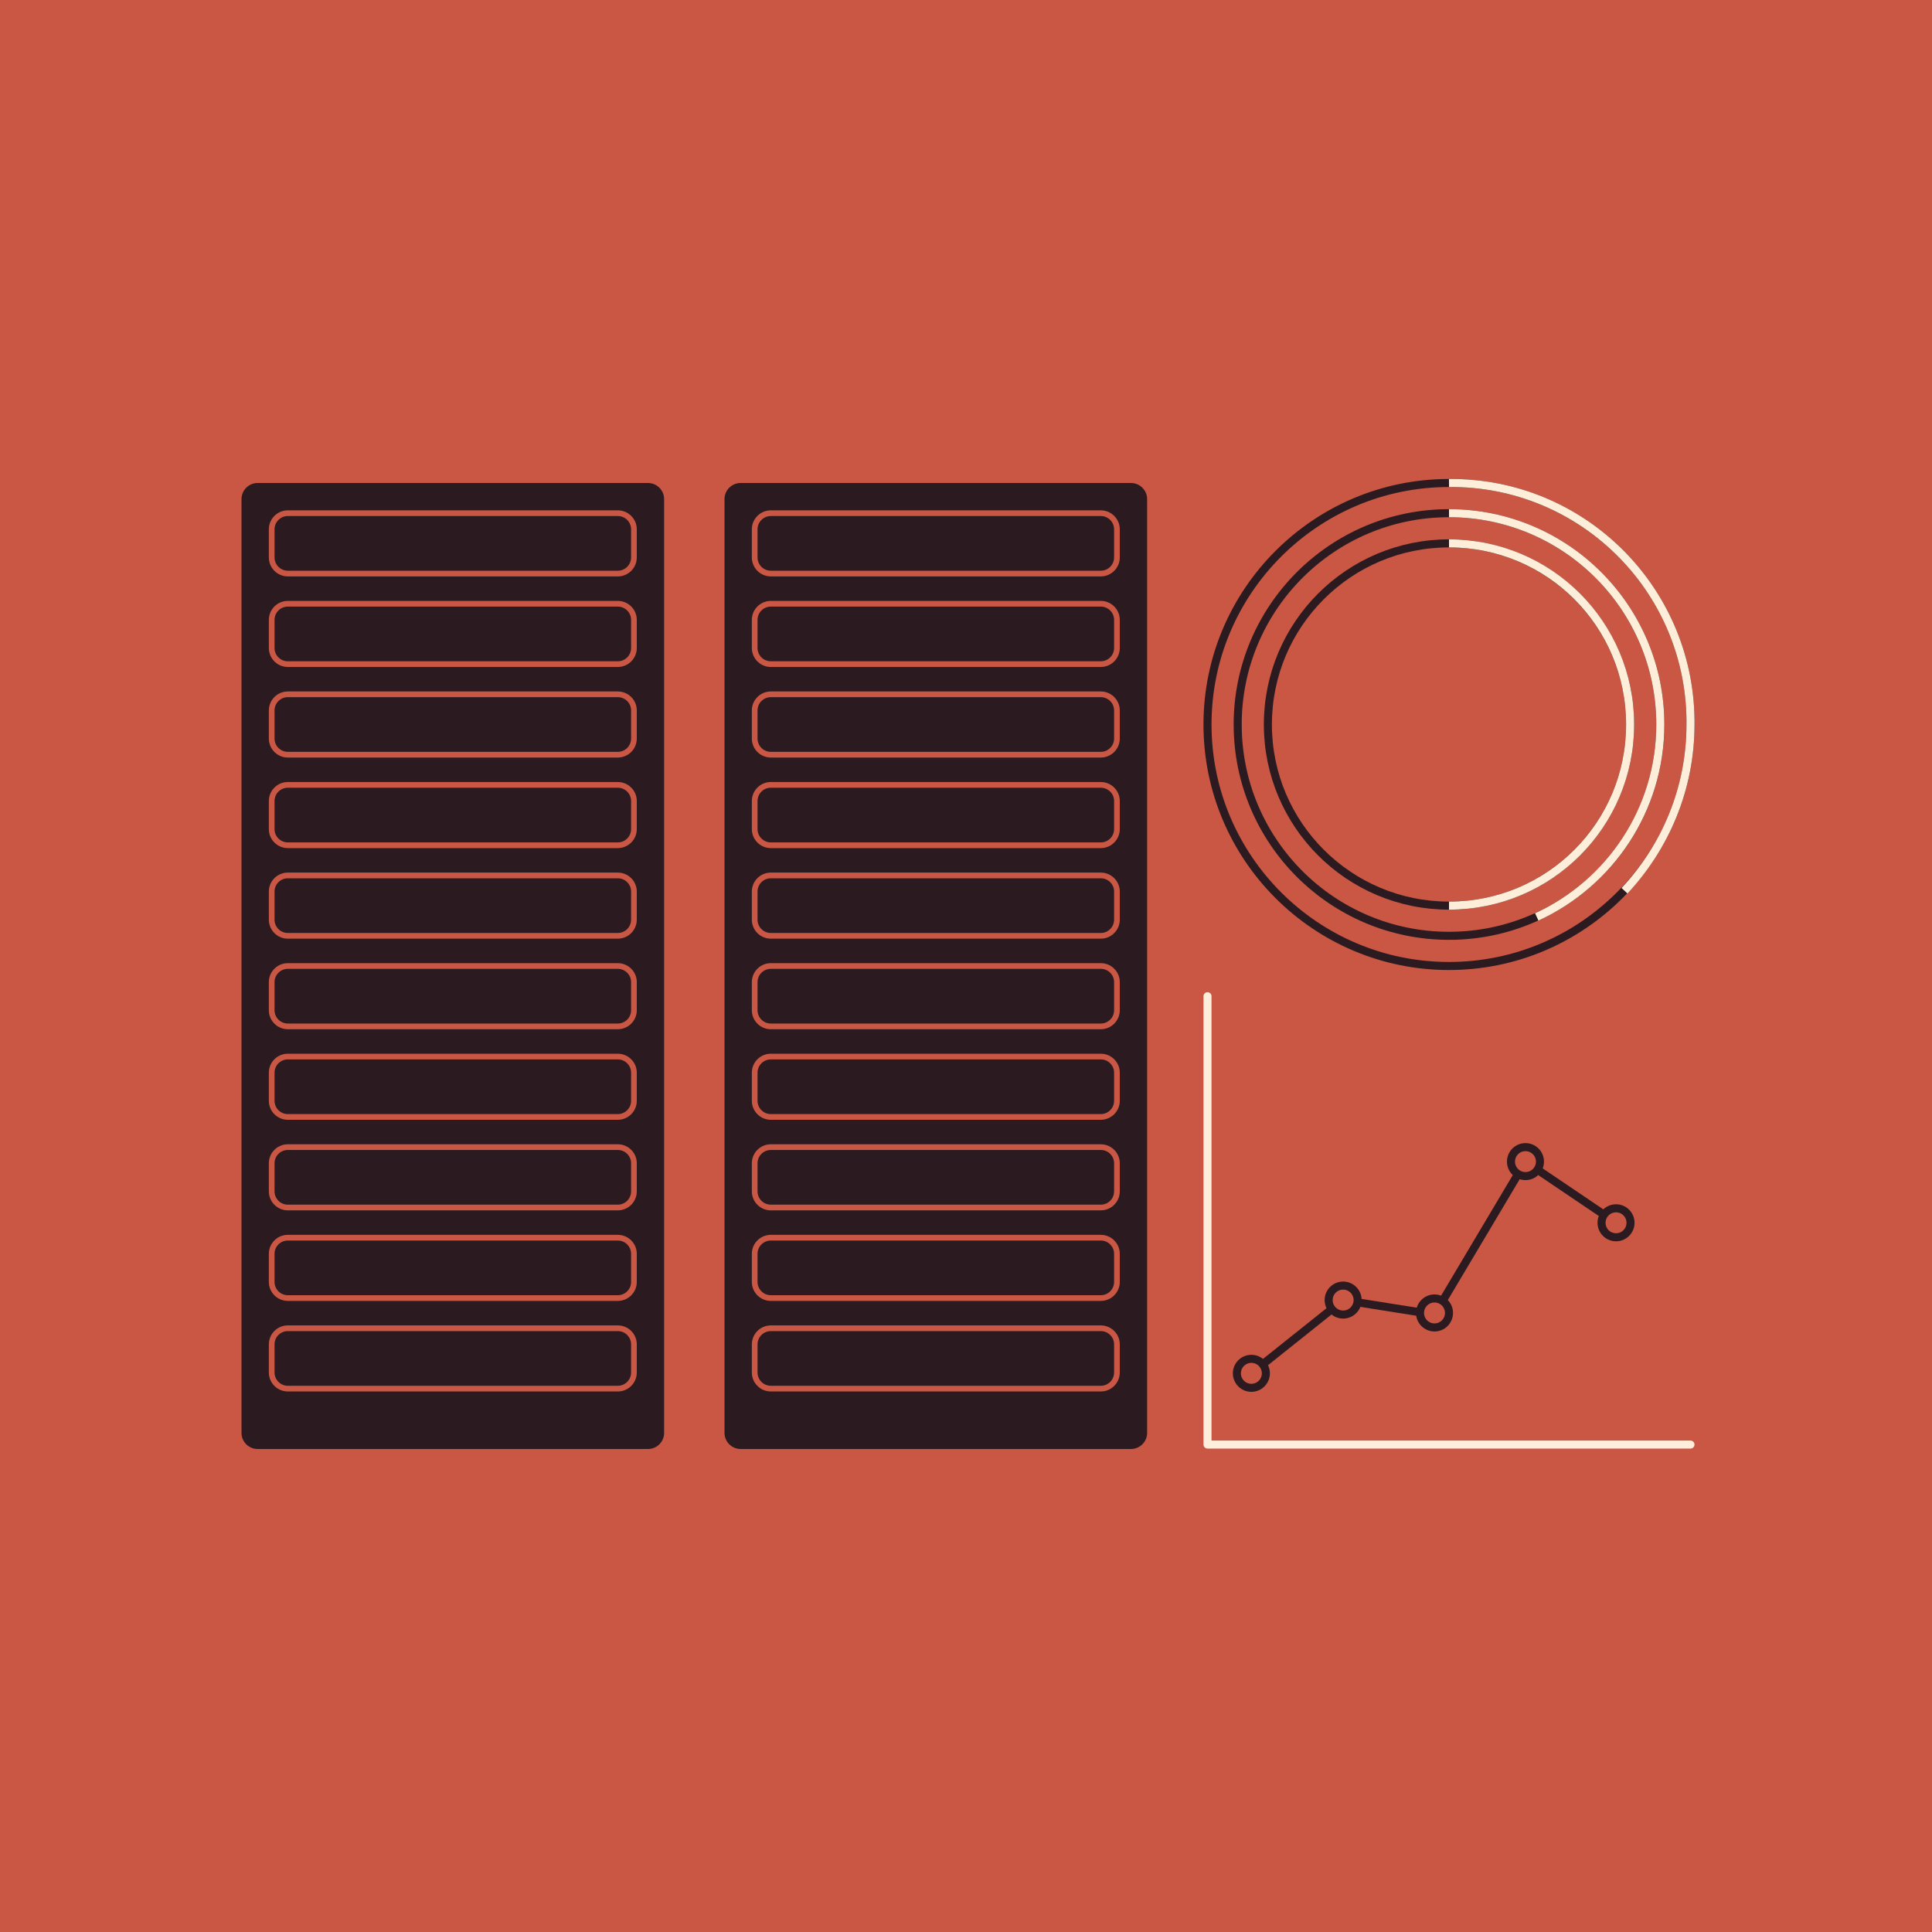 <?xml version="1.0" encoding="utf-8"?>
<!-- Generator: Adobe Illustrator 24.3.0, SVG Export Plug-In . SVG Version: 6.00 Build 0)  -->
<svg version="1.1" id="Layer_1" xmlns="http://www.w3.org/2000/svg" xmlns:xlink="http://www.w3.org/1999/xlink" x="0px" y="0px"
	 viewBox="0 0 480 480" style="enable-background:new 0 0 480 480;" xml:space="preserve">
<style type="text/css">
	.st0{fill:#CA5743;}
	.st1{fill:#2B1B20;}
	.st2{fill:none;stroke:#2B1B20;stroke-width:2;stroke-miterlimit:10;}

		.st3{fill:none;stroke:#FDEFDB;stroke-width:1.99;stroke-linecap:round;stroke-linejoin:round;stroke-miterlimit:10;stroke-dasharray:237.6;}
	.st4{fill:none;stroke:#CA5743;stroke-width:1.414;stroke-miterlimit:10;}
	.st5{fill:none;stroke:#2B1B20;stroke-width:2;stroke-linecap:round;stroke-linejoin:round;}

	.point1, .point2, .point3, .point4, .point5 {fill:#CA5743;stroke:#2B1B20;stroke-width:2;stroke-miterlimit:10;}

	.st7{fill:none;stroke:#FDEEDA;stroke-width:2;stroke-miterlimit:10;}



	.st4 {animation: enclosure 3s ease-in-out infinite;
	stroke-dasharray: 210px;
	stroke-dashoffset: 0px;}

	@keyframes enclosure {
	0% {stroke-dashoffset: -210px;}
	80% {stroke-dashoffset: 0px;}
	}

	.st3
	{animation: axis 3s ease-in-out infinite;
	stroke-dasharray: 250px;
	stroke-dashoffset: 0px;}

	@keyframes axis {
	0% {stroke-dashoffset: -250px;}
	80% {stroke-dashoffset: 0;}
	}

	.st5
	{animation: line 3s ease-in-out infinite;
	stroke-dasharray: 150;
	stroke-dashoffset: 0;}

	@keyframes line {
	0% {stroke-dashoffset: 150;}
	80% {stroke-dashoffset: 0;}
	}

	.point2 {animation: point2 3s ease-in-out infinite;}
	@keyframes point2 {
	0% {opacity: 0;}
	12.5% {opacity: 1;}
	}

	.point3 {animation: point3 3s ease-in-out infinite;}
	@keyframes point3 {
	0% {opacity: 0;}
	12.5% {opacity: 0;}
	25% {opacity: 1;}
	}

	.point4 {animation: point4 3s ease-in-out infinite;}
	@keyframes point4 {
	0% {opacity: 0;}
	12.5% {opacity: 0;}
	25% {opacity: 0;}
	37.5% {opacity: 1;}
	}

	.point5 {animation: point5 3s ease-in-out infinite;}
	@keyframes point5 {
	0% {opacity: 0;}
	12.5% {opacity: 0;}
	25% {opacity: 0;}
	37.5% {opacity: 0;}
	50% {opacity: 1;}
	}
</style>

<rect class="st0" width="480" height="480"/>
<!--left rack background-->
<g id="leftrack">
	<path class="st1" d="M165,356c0,2.2-1.8,4-4,4H64c-2.2,0-4-1.8-4-4V124c0-2.2,1.8-4,4-4h97c2.2,0,4,1.8,4,4V356z"/>
</g>
<!--outer ring purple-->
<path class="st2" d="M420,180c0,33.1-26.9,60-60,60s-60-26.9-60-60c0-33.1,26.9-60,60-60l0,0c32.8-0.3,59.6,26,60,58.8
	C420,179.2,420,179.6,420,180z"/>

<!--middle ring purple-->
<circle class="st2" cx="360" cy="180" r="52.5"/>
<!--inside ring purple-->
<circle class="st2" cx="360" cy="180" r="45"/>
<!--chart axis-->
<polyline class="st3" points="300,247.5 300,358.9 420,358.9 "/>
<!--left rack enclosure 10-->
<g id="enclosure">
	<path class="st4" d="M157.5,138.5c0,2.2-1.8,4-4,4h-82c-2.2,0-4-1.8-4-4v-7c0-2.2,1.8-4,4-4h82c2.2,0,4,1.8,4,4V138.5z"/>
</g>
<!--left rack enclosure 9-->
<g id="enclosure">
	<path class="st1" d="M157.5,161c0,2.2-1.8,4-4,4h-82c-2.2,0-4-1.8-4-4v-7c0-2.2,1.8-4,4-4h82c2.2,0,4,1.8,4,4V161z"/>
	<path class="st4" d="M157.5,161c0,2.2-1.8,4-4,4h-82c-2.2,0-4-1.8-4-4v-7c0-2.2,1.8-4,4-4h82c2.2,0,4,1.8,4,4V161z"/>
</g>
<!--left rack enclosure 8-->
<g id="enclosure">
	<path class="st1" d="M157.5,183.5c0,2.2-1.8,4-4,4h-82c-2.2,0-4-1.8-4-4v-7c0-2.2,1.8-4,4-4h82c2.2,0,4,1.8,4,4V183.5z"/>
	<path class="st4" d="M157.5,183.5c0,2.2-1.8,4-4,4h-82c-2.2,0-4-1.8-4-4v-7c0-2.2,1.8-4,4-4h82c2.2,0,4,1.8,4,4V183.5z"/>
</g>
<!--left rack enclosure 7-->
<g id="enclosure">
	<path class="st1" d="M157.5,206c0,2.2-1.8,4-4,4h-82c-2.2,0-4-1.8-4-4v-7c0-2.2,1.8-4,4-4h82c2.2,0,4,1.8,4,4V206z"/>
	<path class="st4" d="M157.5,206c0,2.2-1.8,4-4,4h-82c-2.2,0-4-1.8-4-4v-7c0-2.2,1.8-4,4-4h82c2.2,0,4,1.8,4,4V206z"/>
</g>
<!--left rack enclosure 6-->
<g id="enclosure">
	<path class="st1" d="M157.5,228.5c0,2.2-1.8,4-4,4h-82c-2.2,0-4-1.8-4-4v-7c0-2.2,1.8-4,4-4h82c2.2,0,4,1.8,4,4V228.5z"/>
	<path class="st4" d="M157.5,228.5c0,2.2-1.8,4-4,4h-82c-2.2,0-4-1.8-4-4v-7c0-2.2,1.8-4,4-4h82c2.2,0,4,1.8,4,4V228.5z"/>
</g>
<!--left rack enclosure 5-->
<g id="enclosure">
	<path class="st1" d="M157.5,251c0,2.2-1.8,4-4,4h-82c-2.2,0-4-1.8-4-4v-7c0-2.2,1.8-4,4-4h82c2.2,0,4,1.8,4,4V251z"/>
	<path class="st4" d="M157.5,251c0,2.2-1.8,4-4,4h-82c-2.2,0-4-1.8-4-4v-7c0-2.2,1.8-4,4-4h82c2.2,0,4,1.8,4,4V251z"/>
</g>
<!--left rack enclosure 4-->
<g id="enclosure">
	<path class="st1" d="M157.5,273.5c0,2.2-1.8,4-4,4h-82c-2.2,0-4-1.8-4-4v-7c0-2.2,1.8-4,4-4h82c2.2,0,4,1.8,4,4V273.5z"/>
	<path class="st4" d="M157.5,273.5c0,2.2-1.8,4-4,4h-82c-2.2,0-4-1.8-4-4v-7c0-2.2,1.8-4,4-4h82c2.2,0,4,1.8,4,4V273.5z"/>
</g>
<!--left rack enclosure 3-->
<g id="enclosure">
	<path class="st1" d="M157.5,296c0,2.2-1.8,4-4,4h-82c-2.2,0-4-1.8-4-4v-7c0-2.2,1.8-4,4-4h82c2.2,0,4,1.8,4,4V296z"/>
	<path class="st4" d="M157.5,296c0,2.2-1.8,4-4,4h-82c-2.2,0-4-1.8-4-4v-7c0-2.2,1.8-4,4-4h82c2.2,0,4,1.8,4,4V296z"/>
</g>
<!--left rack enclosure 2-->
<g id="enclosure">
	<path class="st1" d="M157.5,318.5c0,2.2-1.8,4-4,4h-82c-2.2,0-4-1.8-4-4v-7c0-2.2,1.8-4,4-4h82c2.2,0,4,1.8,4,4V318.5z"/>
	<path class="st4" d="M157.5,318.5c0,2.2-1.8,4-4,4h-82c-2.2,0-4-1.8-4-4v-7c0-2.2,1.8-4,4-4h82c2.2,0,4,1.8,4,4V318.5z"/>
</g>
<!--left rack enclosure 1-->
<g id="enclosure">
	<path class="st1" d="M157.5,341c0,2.2-1.8,4-4,4h-82c-2.2,0-4-1.8-4-4v-7c0-2.2,1.8-4,4-4h82c2.2,0,4,1.8,4,4V341z"/>
	<path class="st4" d="M157.5,341c0,2.2-1.8,4-4,4h-82c-2.2,0-4-1.8-4-4v-7c0-2.2,1.8-4,4-4h82c2.2,0,4,1.8,4,4V341z"/>
</g>

<!--right rack-->
<g id="rightrack">
	<path class="st1" d="M285,356c0,2.2-1.8,4-4,4h-97c-2.2,0-4-1.8-4-4V124c0-2.2,1.8-4,4-4h97c2.2,0,4,1.8,4,4V356z"/>
</g>
<!--right rack enclosure 10-->
<g>
	<path class="st1" d="M277.5,138.5c0,2.2-1.8,4-4,4h-82c-2.2,0-4-1.8-4-4v-7c0-2.2,1.8-4,4-4h82c2.2,0,4,1.8,4,4V138.5z"/>
	<path class="st4" d="M277.5,138.5c0,2.2-1.8,4-4,4h-82c-2.2,0-4-1.8-4-4v-7c0-2.2,1.8-4,4-4h82c2.2,0,4,1.8,4,4V138.5z"/>
</g>
<!--right rack enclosure 9-->
<g>
	<path class="st1" d="M277.5,161c0,2.2-1.8,4-4,4h-82c-2.2,0-4-1.8-4-4v-7c0-2.2,1.8-4,4-4h82c2.2,0,4,1.8,4,4V161z"/>
	<path class="st4" d="M277.5,161c0,2.2-1.8,4-4,4h-82c-2.2,0-4-1.8-4-4v-7c0-2.2,1.8-4,4-4h82c2.2,0,4,1.8,4,4V161z"/>
</g>
<!--right rack enclosure 8-->
<g>
	<path class="st1" d="M277.5,183.5c0,2.2-1.8,4-4,4h-82c-2.2,0-4-1.8-4-4v-7c0-2.2,1.8-4,4-4h82c2.2,0,4,1.8,4,4V183.5z"/>
	<path class="st4" d="M277.5,183.5c0,2.2-1.8,4-4,4h-82c-2.2,0-4-1.8-4-4v-7c0-2.2,1.8-4,4-4h82c2.2,0,4,1.8,4,4V183.5z"/>
</g>
<!--right rack enclosure 7-->
<g>
	<path class="st1" d="M277.5,206c0,2.2-1.8,4-4,4h-82c-2.2,0-4-1.8-4-4v-7c0-2.2,1.8-4,4-4h82c2.2,0,4,1.8,4,4V206z"/>
	<path class="st4" d="M277.5,206c0,2.2-1.8,4-4,4h-82c-2.2,0-4-1.8-4-4v-7c0-2.2,1.8-4,4-4h82c2.2,0,4,1.8,4,4V206z"/>
</g>
<!--right rack enclosure 6-->
<g>
	<path class="st1" d="M277.5,228.5c0,2.2-1.8,4-4,4h-82c-2.2,0-4-1.8-4-4v-7c0-2.2,1.8-4,4-4h82c2.2,0,4,1.8,4,4V228.5z"/>
	<path class="st4" d="M277.5,228.5c0,2.2-1.8,4-4,4h-82c-2.2,0-4-1.8-4-4v-7c0-2.2,1.8-4,4-4h82c2.2,0,4,1.8,4,4V228.5z"/>
</g>
<!--right rack enclosure 5-->
<g>
	<path class="st1" d="M277.5,251c0,2.2-1.8,4-4,4h-82c-2.2,0-4-1.8-4-4v-7c0-2.2,1.8-4,4-4h82c2.2,0,4,1.8,4,4V251z"/>
	<path class="st4" d="M277.5,251c0,2.2-1.8,4-4,4h-82c-2.2,0-4-1.8-4-4v-7c0-2.2,1.8-4,4-4h82c2.2,0,4,1.8,4,4V251z"/>
</g>
<!--right rack enclosure 4-->
<g>
	<path class="st1" d="M277.5,273.5c0,2.2-1.8,4-4,4h-82c-2.2,0-4-1.8-4-4v-7c0-2.2,1.8-4,4-4h82c2.2,0,4,1.8,4,4V273.5z"/>
	<path class="st4" d="M277.5,273.5c0,2.2-1.8,4-4,4h-82c-2.2,0-4-1.8-4-4v-7c0-2.2,1.8-4,4-4h82c2.2,0,4,1.8,4,4V273.5z"/>
</g>
<!--right rack enclosure 3-->
<g>
	<path class="st1" d="M277.5,296c0,2.2-1.8,4-4,4h-82c-2.2,0-4-1.8-4-4v-7c0-2.2,1.8-4,4-4h82c2.2,0,4,1.8,4,4V296z"/>
	<path class="st4" d="M277.5,296c0,2.2-1.8,4-4,4h-82c-2.2,0-4-1.8-4-4v-7c0-2.2,1.8-4,4-4h82c2.2,0,4,1.8,4,4V296z"/>
</g>
<!--right rack enclosure 2-->
<g>
	<path class="st1" d="M277.5,318.5c0,2.2-1.8,4-4,4h-82c-2.2,0-4-1.8-4-4v-7c0-2.2,1.8-4,4-4h82c2.2,0,4,1.8,4,4V318.5z"/>
	<path class="st4" d="M277.5,318.5c0,2.2-1.8,4-4,4h-82c-2.2,0-4-1.8-4-4v-7c0-2.2,1.8-4,4-4h82c2.2,0,4,1.8,4,4V318.5z"/>
</g>
<!--right rack enclosure 1-->
<g>
	<path class="st1" d="M277.5,341c0,2.2-1.8,4-4,4h-82c-2.2,0-4-1.8-4-4v-7c0-2.2,1.8-4,4-4h82c2.2,0,4,1.8,4,4V341z"/>
	<path class="st4" d="M277.5,341c0,2.2-1.8,4-4,4h-82c-2.2,0-4-1.8-4-4v-7c0-2.2,1.8-4,4-4h82c2.2,0,4,1.8,4,4V341z"/>
</g>
<!--chart line-->
<polyline class="st5" points="310.9,341.2 333.7,323 356.4,326.6 379,288.6 401.5,303.8 "/>
<!--chart circle 1 (from left)-->
<circle class="point1" cx="310.9" cy="341.2" r="3.6"/>
<circle class="point2" cx="333.7" cy="323" r="3.6"/>
<circle class="point3" cx="356.4" cy="326.2" r="3.6"/>
<circle class="point4" cx="379" cy="288.6" r="3.6"/>
<circle class="point5" cx="401.5" cy="303.8" r="3.6"/>

<!--outside circle white-->
<path class="st7" d="M360,120L360,120c32.8-0.3,59.6,26,60,58.8c0,0.4,0,0.8,0,1.2c0,16-6.3,30.5-16.4,41.3"/>
<!--middle circle white-->
<path class="st7" d="M360,127.5c29,0,52.5,23.5,52.5,52.5c0,21.2-12.6,39.5-30.7,47.8"/>
<!--inside circle white-->
<path class="st7" d="M360,135c24.9,0,45,20.1,45,45s-20.1,45-45,45"/>
</svg>
